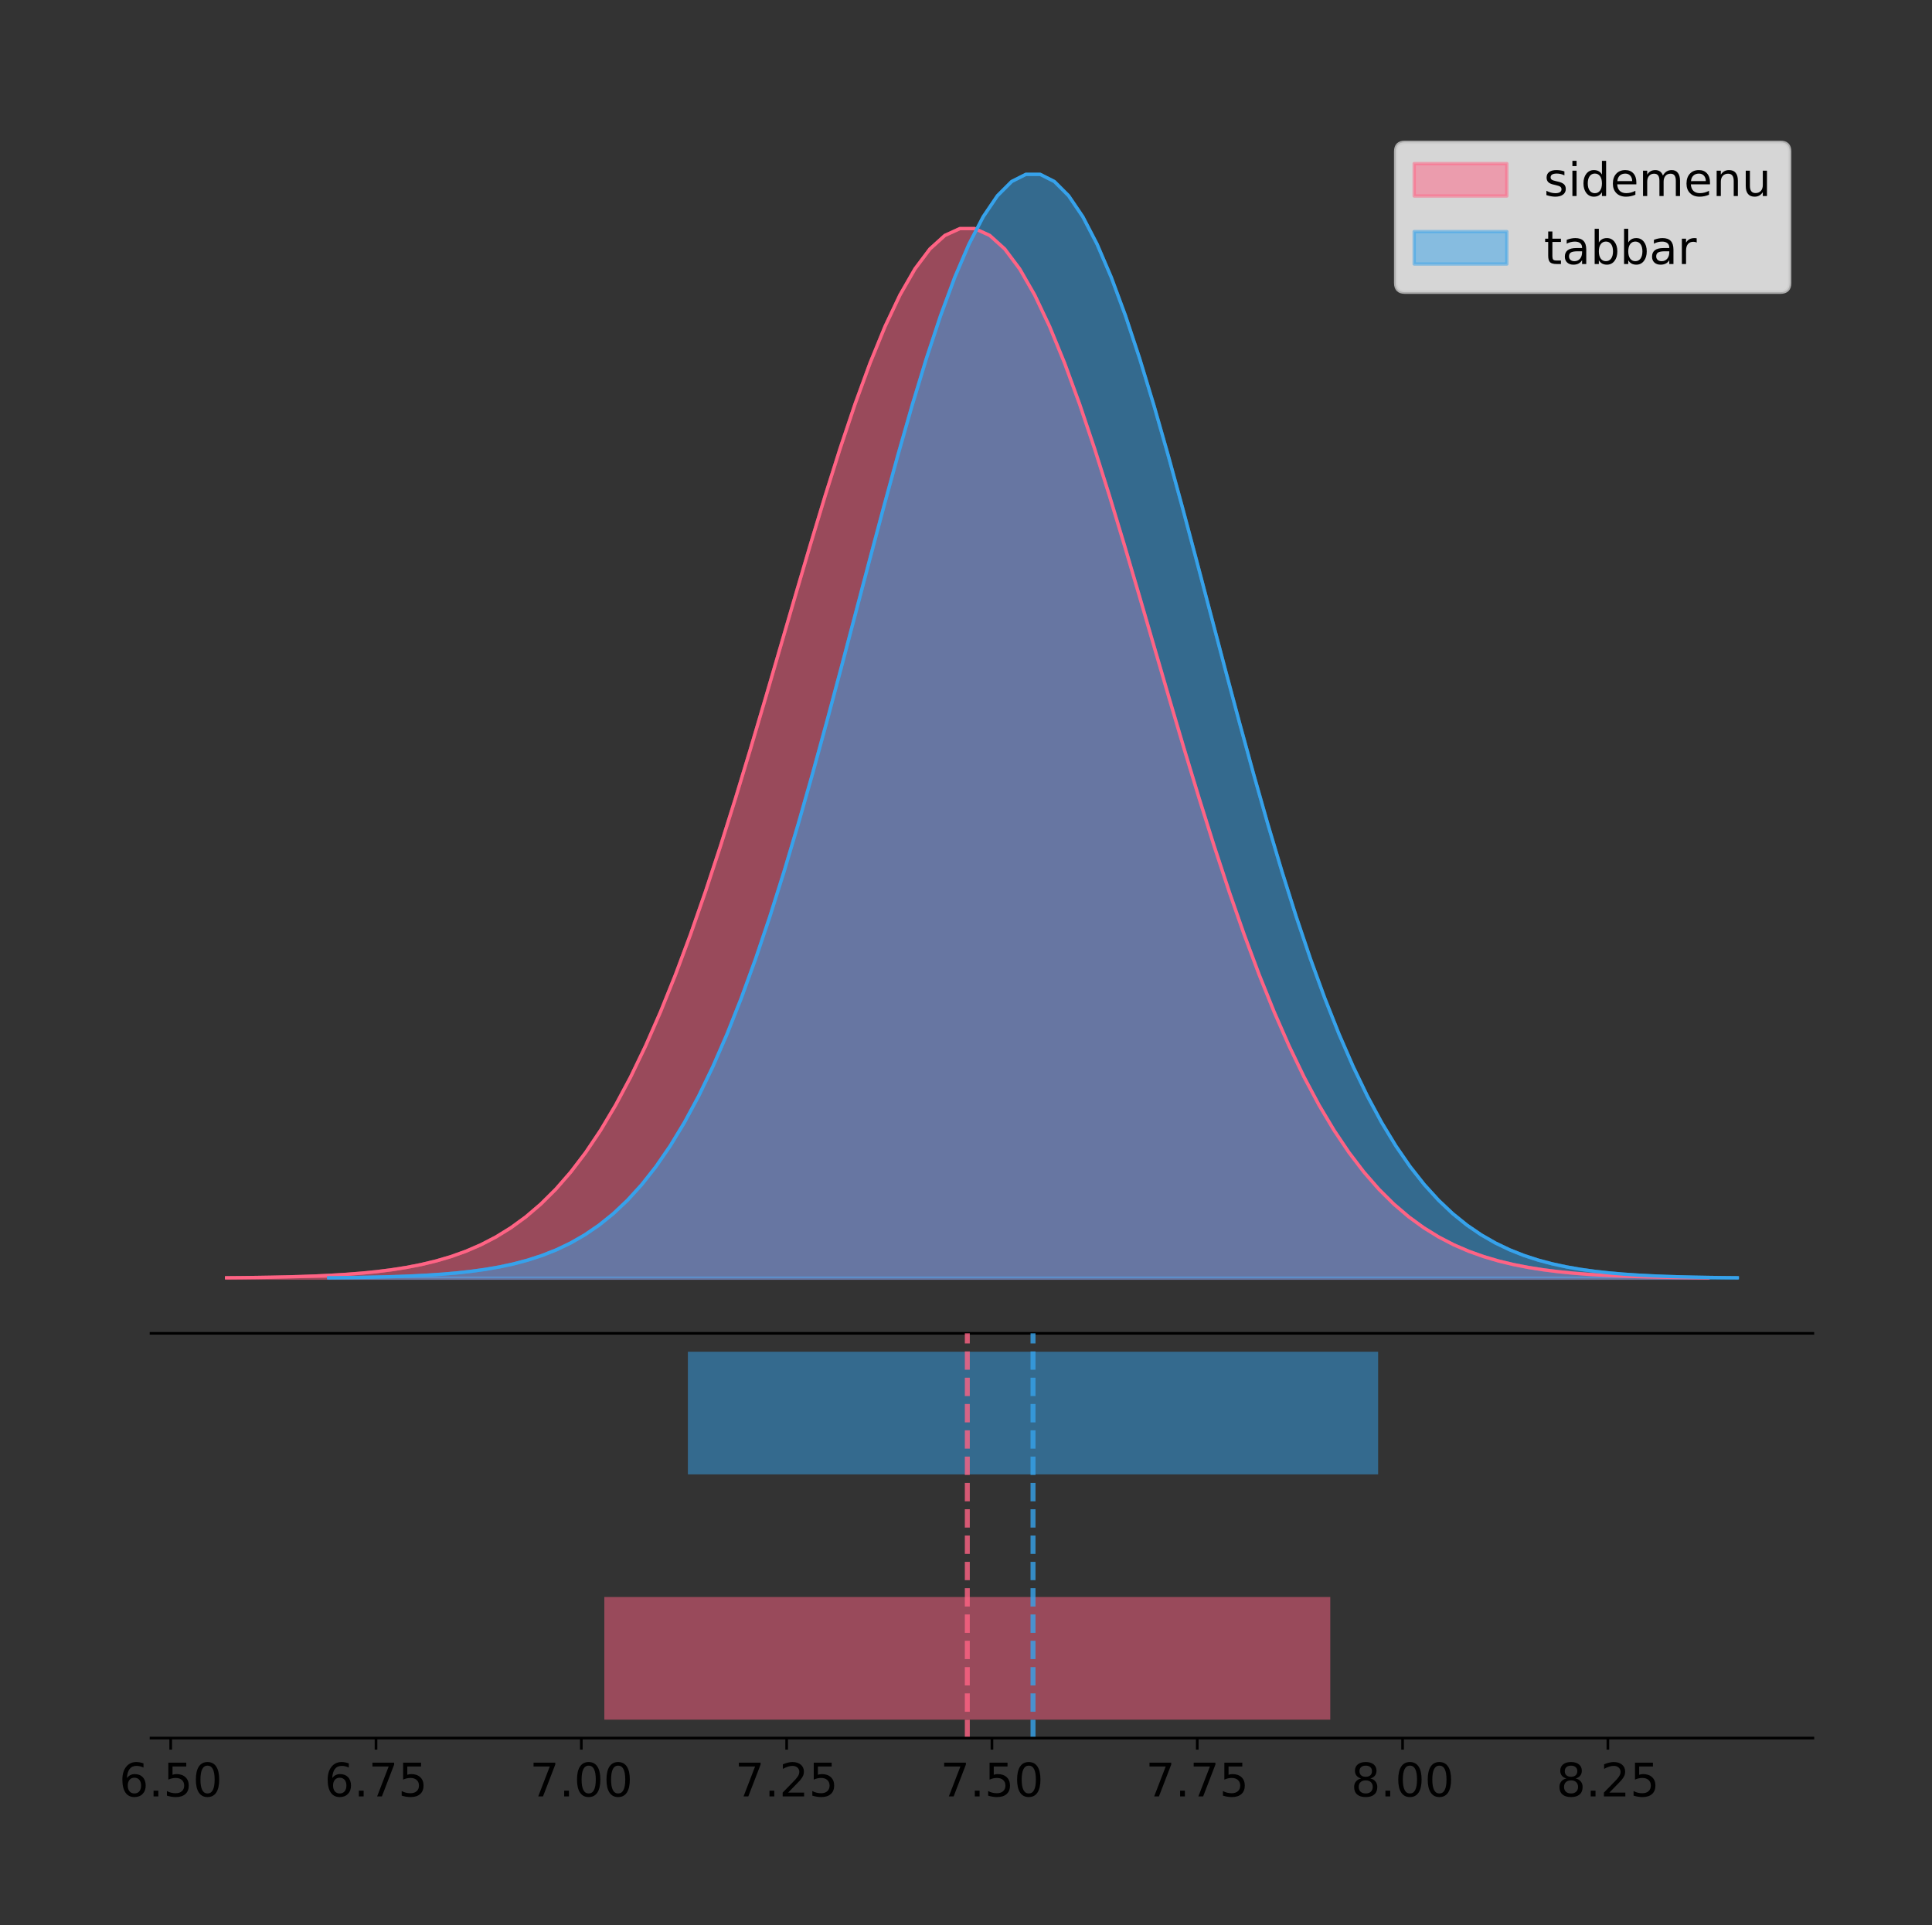 <?xml version="1.0" encoding="utf-8" standalone="no"?>
<!DOCTYPE svg PUBLIC "-//W3C//DTD SVG 1.1//EN"
  "http://www.w3.org/Graphics/SVG/1.1/DTD/svg11.dtd">
<!-- Created with matplotlib (https://matplotlib.org/) -->
<svg height="581.789pt" version="1.1" viewBox="0 0 583.837 581.789" width="583.837pt" xmlns="http://www.w3.org/2000/svg" xmlns:xlink="http://www.w3.org/1999/xlink">
 <rect x="0" y="0" width="583.837" height="581.789" fill="#333333" stroke="none"/>
 <defs>
  <style type="text/css">
*{stroke-linecap:butt;stroke-linejoin:round;}
  </style>
 </defs>
 <g id="figure_1">
  <g id="patch_1">
   <path d="M 0 581.789 
L 583.837 581.789 
L 583.837 0 
L 0 0 
z
" style="fill:none;"/>
  </g>
  <g id="axes_1">
   <g id="patch_2">
    <path d="M 45.637 402.93 
L 547.837 402.93 
L 547.837 36 
L 45.637 36 
z
" style="fill:none;"/>
   </g>
   <g id="PolyCollection_1">
    <defs>
     <path d="M 68.464 -195.538 
L 68.464 -195.644 
L 72.987 -195.685 
L 77.509 -195.739 
L 82.031 -195.811 
L 86.553 -195.906 
L 91.076 -196.032 
L 95.598 -196.196 
L 100.12 -196.41 
L 104.642 -196.685 
L 109.165 -197.037 
L 113.687 -197.485 
L 118.209 -198.049 
L 122.731 -198.756 
L 127.253 -199.636 
L 131.776 -200.722 
L 136.298 -202.053 
L 140.82 -203.673 
L 145.342 -205.629 
L 149.865 -207.974 
L 154.387 -210.764 
L 158.909 -214.059 
L 163.431 -217.92 
L 167.954 -222.411 
L 172.476 -227.592 
L 176.998 -233.523 
L 181.52 -240.259 
L 186.042 -247.847 
L 190.565 -256.324 
L 195.087 -265.714 
L 199.609 -276.029 
L 204.131 -287.258 
L 208.654 -299.374 
L 213.176 -312.325 
L 217.698 -326.036 
L 222.22 -340.408 
L 226.742 -355.316 
L 231.265 -370.611 
L 235.787 -386.122 
L 240.309 -401.657 
L 244.831 -417.007 
L 249.354 -431.951 
L 253.876 -446.262 
L 258.398 -459.708 
L 262.92 -472.063 
L 267.443 -483.112 
L 271.965 -492.656 
L 276.487 -500.519 
L 281.009 -506.553 
L 285.531 -510.641 
L 290.054 -512.705 
L 294.576 -512.705 
L 299.098 -510.641 
L 303.62 -506.553 
L 308.143 -500.519 
L 312.665 -492.656 
L 317.187 -483.112 
L 321.709 -472.063 
L 326.232 -459.708 
L 330.754 -446.262 
L 335.276 -431.951 
L 339.798 -417.007 
L 344.32 -401.657 
L 348.843 -386.122 
L 353.365 -370.611 
L 357.887 -355.316 
L 362.409 -340.408 
L 366.932 -326.036 
L 371.454 -312.325 
L 375.976 -299.374 
L 380.498 -287.258 
L 385.02 -276.029 
L 389.543 -265.714 
L 394.065 -256.324 
L 398.587 -247.847 
L 403.109 -240.259 
L 407.632 -233.523 
L 412.154 -227.592 
L 416.676 -222.411 
L 421.198 -217.92 
L 425.721 -214.059 
L 430.243 -210.764 
L 434.765 -207.974 
L 439.287 -205.629 
L 443.809 -203.673 
L 448.332 -202.053 
L 452.854 -200.722 
L 457.376 -199.636 
L 461.898 -198.756 
L 466.421 -198.049 
L 470.943 -197.485 
L 475.465 -197.037 
L 479.987 -196.685 
L 484.51 -196.41 
L 489.032 -196.196 
L 493.554 -196.032 
L 498.076 -195.906 
L 502.598 -195.811 
L 507.121 -195.739 
L 511.643 -195.685 
L 516.165 -195.644 
L 516.165 -195.538 
L 516.165 -195.538 
L 511.643 -195.538 
L 507.121 -195.538 
L 502.598 -195.538 
L 498.076 -195.538 
L 493.554 -195.538 
L 489.032 -195.538 
L 484.51 -195.538 
L 479.987 -195.538 
L 475.465 -195.538 
L 470.943 -195.538 
L 466.421 -195.538 
L 461.898 -195.538 
L 457.376 -195.538 
L 452.854 -195.538 
L 448.332 -195.538 
L 443.809 -195.538 
L 439.287 -195.538 
L 434.765 -195.538 
L 430.243 -195.538 
L 425.721 -195.538 
L 421.198 -195.538 
L 416.676 -195.538 
L 412.154 -195.538 
L 407.632 -195.538 
L 403.109 -195.538 
L 398.587 -195.538 
L 394.065 -195.538 
L 389.543 -195.538 
L 385.02 -195.538 
L 380.498 -195.538 
L 375.976 -195.538 
L 371.454 -195.538 
L 366.932 -195.538 
L 362.409 -195.538 
L 357.887 -195.538 
L 353.365 -195.538 
L 348.843 -195.538 
L 344.32 -195.538 
L 339.798 -195.538 
L 335.276 -195.538 
L 330.754 -195.538 
L 326.232 -195.538 
L 321.709 -195.538 
L 317.187 -195.538 
L 312.665 -195.538 
L 308.143 -195.538 
L 303.62 -195.538 
L 299.098 -195.538 
L 294.576 -195.538 
L 290.054 -195.538 
L 285.531 -195.538 
L 281.009 -195.538 
L 276.487 -195.538 
L 271.965 -195.538 
L 267.443 -195.538 
L 262.92 -195.538 
L 258.398 -195.538 
L 253.876 -195.538 
L 249.354 -195.538 
L 244.831 -195.538 
L 240.309 -195.538 
L 235.787 -195.538 
L 231.265 -195.538 
L 226.742 -195.538 
L 222.22 -195.538 
L 217.698 -195.538 
L 213.176 -195.538 
L 208.654 -195.538 
L 204.131 -195.538 
L 199.609 -195.538 
L 195.087 -195.538 
L 190.565 -195.538 
L 186.042 -195.538 
L 181.52 -195.538 
L 176.998 -195.538 
L 172.476 -195.538 
L 167.954 -195.538 
L 163.431 -195.538 
L 158.909 -195.538 
L 154.387 -195.538 
L 149.865 -195.538 
L 145.342 -195.538 
L 140.82 -195.538 
L 136.298 -195.538 
L 131.776 -195.538 
L 127.253 -195.538 
L 122.731 -195.538 
L 118.209 -195.538 
L 113.687 -195.538 
L 109.165 -195.538 
L 104.642 -195.538 
L 100.12 -195.538 
L 95.598 -195.538 
L 91.076 -195.538 
L 86.553 -195.538 
L 82.031 -195.538 
L 77.509 -195.538 
L 72.987 -195.538 
L 68.464 -195.538 
z
" id="m01ffc82668" style="stroke:#ff6384;stroke-opacity:0.5;"/>
    </defs>
    <g clip-path="url(#pdfa82c0645)">
     <use style="fill:#ff6384;fill-opacity:0.5;stroke:#ff6384;stroke-opacity:0.5;" x="0" xlink:href="#m01ffc82668" y="581.789"/>
    </g>
   </g>
   <g id="PolyCollection_2">
    <defs>
     <path d="M 99.328 -195.538 
L 99.328 -195.65 
L 103.627 -195.692 
L 107.927 -195.749 
L 112.227 -195.825 
L 116.527 -195.925 
L 120.827 -196.058 
L 125.126 -196.23 
L 129.426 -196.455 
L 133.726 -196.744 
L 138.026 -197.115 
L 142.326 -197.585 
L 146.626 -198.179 
L 150.925 -198.923 
L 155.225 -199.848 
L 159.525 -200.99 
L 163.825 -202.39 
L 168.125 -204.093 
L 172.425 -206.151 
L 176.724 -208.617 
L 181.024 -211.552 
L 185.324 -215.017 
L 189.624 -219.078 
L 193.924 -223.801 
L 198.223 -229.25 
L 202.523 -235.488 
L 206.823 -242.572 
L 211.123 -250.552 
L 215.423 -259.468 
L 219.723 -269.344 
L 224.022 -280.192 
L 228.322 -292.002 
L 232.622 -304.744 
L 236.922 -318.365 
L 241.222 -332.786 
L 245.521 -347.901 
L 249.821 -363.58 
L 254.121 -379.667 
L 258.421 -395.98 
L 262.721 -412.318 
L 267.021 -428.462 
L 271.32 -444.18 
L 275.62 -459.23 
L 279.92 -473.372 
L 284.22 -486.366 
L 288.52 -497.987 
L 292.82 -508.025 
L 297.119 -516.294 
L 301.419 -522.64 
L 305.719 -526.94 
L 310.019 -529.111 
L 314.319 -529.111 
L 318.618 -526.94 
L 322.918 -522.64 
L 327.218 -516.294 
L 331.518 -508.025 
L 335.818 -497.987 
L 340.118 -486.366 
L 344.417 -473.372 
L 348.717 -459.23 
L 353.017 -444.18 
L 357.317 -428.462 
L 361.617 -412.318 
L 365.917 -395.98 
L 370.216 -379.667 
L 374.516 -363.58 
L 378.816 -347.901 
L 383.116 -332.786 
L 387.416 -318.365 
L 391.715 -304.744 
L 396.015 -292.002 
L 400.315 -280.192 
L 404.615 -269.344 
L 408.915 -259.468 
L 413.215 -250.552 
L 417.514 -242.572 
L 421.814 -235.488 
L 426.114 -229.25 
L 430.414 -223.801 
L 434.714 -219.078 
L 439.013 -215.017 
L 443.313 -211.552 
L 447.613 -208.617 
L 451.913 -206.151 
L 456.213 -204.093 
L 460.513 -202.39 
L 464.812 -200.99 
L 469.112 -199.848 
L 473.412 -198.923 
L 477.712 -198.179 
L 482.012 -197.585 
L 486.312 -197.115 
L 490.611 -196.744 
L 494.911 -196.455 
L 499.211 -196.23 
L 503.511 -196.058 
L 507.811 -195.925 
L 512.11 -195.825 
L 516.41 -195.749 
L 520.71 -195.692 
L 525.01 -195.65 
L 525.01 -195.538 
L 525.01 -195.538 
L 520.71 -195.538 
L 516.41 -195.538 
L 512.11 -195.538 
L 507.811 -195.538 
L 503.511 -195.538 
L 499.211 -195.538 
L 494.911 -195.538 
L 490.611 -195.538 
L 486.312 -195.538 
L 482.012 -195.538 
L 477.712 -195.538 
L 473.412 -195.538 
L 469.112 -195.538 
L 464.812 -195.538 
L 460.513 -195.538 
L 456.213 -195.538 
L 451.913 -195.538 
L 447.613 -195.538 
L 443.313 -195.538 
L 439.013 -195.538 
L 434.714 -195.538 
L 430.414 -195.538 
L 426.114 -195.538 
L 421.814 -195.538 
L 417.514 -195.538 
L 413.215 -195.538 
L 408.915 -195.538 
L 404.615 -195.538 
L 400.315 -195.538 
L 396.015 -195.538 
L 391.715 -195.538 
L 387.416 -195.538 
L 383.116 -195.538 
L 378.816 -195.538 
L 374.516 -195.538 
L 370.216 -195.538 
L 365.917 -195.538 
L 361.617 -195.538 
L 357.317 -195.538 
L 353.017 -195.538 
L 348.717 -195.538 
L 344.417 -195.538 
L 340.118 -195.538 
L 335.818 -195.538 
L 331.518 -195.538 
L 327.218 -195.538 
L 322.918 -195.538 
L 318.618 -195.538 
L 314.319 -195.538 
L 310.019 -195.538 
L 305.719 -195.538 
L 301.419 -195.538 
L 297.119 -195.538 
L 292.82 -195.538 
L 288.52 -195.538 
L 284.22 -195.538 
L 279.92 -195.538 
L 275.62 -195.538 
L 271.32 -195.538 
L 267.021 -195.538 
L 262.721 -195.538 
L 258.421 -195.538 
L 254.121 -195.538 
L 249.821 -195.538 
L 245.521 -195.538 
L 241.222 -195.538 
L 236.922 -195.538 
L 232.622 -195.538 
L 228.322 -195.538 
L 224.022 -195.538 
L 219.723 -195.538 
L 215.423 -195.538 
L 211.123 -195.538 
L 206.823 -195.538 
L 202.523 -195.538 
L 198.223 -195.538 
L 193.924 -195.538 
L 189.624 -195.538 
L 185.324 -195.538 
L 181.024 -195.538 
L 176.724 -195.538 
L 172.425 -195.538 
L 168.125 -195.538 
L 163.825 -195.538 
L 159.525 -195.538 
L 155.225 -195.538 
L 150.925 -195.538 
L 146.626 -195.538 
L 142.326 -195.538 
L 138.026 -195.538 
L 133.726 -195.538 
L 129.426 -195.538 
L 125.126 -195.538 
L 120.827 -195.538 
L 116.527 -195.538 
L 112.227 -195.538 
L 107.927 -195.538 
L 103.627 -195.538 
L 99.328 -195.538 
z
" id="me751042850" style="stroke:#36a2eb;stroke-opacity:0.5;"/>
    </defs>
    <g clip-path="url(#pdfa82c0645)">
     <use style="fill:#36a2eb;fill-opacity:0.5;stroke:#36a2eb;stroke-opacity:0.5;" x="0" xlink:href="#me751042850" y="581.789"/>
    </g>
   </g>
   <g id="line2d_1">
    <path clip-path="url(#pdfa82c0645)" d="M 68.464 386.145 
L 72.987 386.105 
L 77.509 386.051 
L 82.031 385.979 
L 86.553 385.883 
L 91.076 385.757 
L 95.598 385.593 
L 100.12 385.379 
L 104.642 385.104 
L 109.165 384.752 
L 113.687 384.305 
L 118.209 383.74 
L 122.731 383.033 
L 127.253 382.153 
L 131.776 381.067 
L 136.298 379.736 
L 140.82 378.117 
L 145.342 376.161 
L 149.865 373.816 
L 154.387 371.025 
L 158.909 367.73 
L 163.431 363.869 
L 167.954 359.379 
L 172.476 354.197 
L 176.998 348.266 
L 181.52 341.53 
L 186.042 333.943 
L 190.565 325.466 
L 195.087 316.075 
L 199.609 305.761 
L 204.131 294.531 
L 208.654 282.416 
L 213.176 269.465 
L 217.698 255.753 
L 222.22 241.381 
L 226.742 226.473 
L 231.265 211.178 
L 235.787 195.667 
L 240.309 180.132 
L 244.831 164.782 
L 249.354 149.838 
L 253.876 135.528 
L 258.398 122.082 
L 262.92 109.726 
L 267.443 98.677 
L 271.965 89.133 
L 276.487 81.27 
L 281.009 75.237 
L 285.531 71.148 
L 290.054 69.084 
L 294.576 69.084 
L 299.098 71.148 
L 303.62 75.237 
L 308.143 81.27 
L 312.665 89.133 
L 317.187 98.677 
L 321.709 109.726 
L 326.232 122.082 
L 330.754 135.528 
L 335.276 149.838 
L 339.798 164.782 
L 344.32 180.132 
L 348.843 195.667 
L 353.365 211.178 
L 357.887 226.473 
L 362.409 241.381 
L 366.932 255.753 
L 371.454 269.465 
L 375.976 282.416 
L 380.498 294.531 
L 385.02 305.761 
L 389.543 316.075 
L 394.065 325.466 
L 398.587 333.943 
L 403.109 341.53 
L 407.632 348.266 
L 412.154 354.197 
L 416.676 359.379 
L 421.198 363.869 
L 425.721 367.73 
L 430.243 371.025 
L 434.765 373.816 
L 439.287 376.161 
L 443.809 378.117 
L 448.332 379.736 
L 452.854 381.067 
L 457.376 382.153 
L 461.898 383.033 
L 466.421 383.74 
L 470.943 384.305 
L 475.465 384.752 
L 479.987 385.104 
L 484.51 385.379 
L 489.032 385.593 
L 493.554 385.757 
L 498.076 385.883 
L 502.598 385.979 
L 507.121 386.051 
L 511.643 386.105 
L 516.165 386.145 
" style="fill:none;stroke:#ff6384;stroke-linecap:square;"/>
   </g>
   <g id="line2d_2">
    <path clip-path="url(#pdfa82c0645)" d="M 99.328 386.139 
L 103.627 386.097 
L 107.927 386.04 
L 112.227 385.965 
L 116.527 385.864 
L 120.827 385.732 
L 125.126 385.559 
L 129.426 385.334 
L 133.726 385.045 
L 138.026 384.675 
L 142.326 384.204 
L 146.626 383.61 
L 150.925 382.867 
L 155.225 381.941 
L 159.525 380.799 
L 163.825 379.399 
L 168.125 377.696 
L 172.425 375.639 
L 176.724 373.172 
L 181.024 370.238 
L 185.324 366.772 
L 189.624 362.711 
L 193.924 357.989 
L 198.223 352.539 
L 202.523 346.301 
L 206.823 339.217 
L 211.123 331.237 
L 215.423 322.322 
L 219.723 312.445 
L 224.022 301.597 
L 228.322 289.787 
L 232.622 277.045 
L 236.922 263.424 
L 241.222 249.004 
L 245.521 233.888 
L 249.821 218.209 
L 254.121 202.123 
L 258.421 185.809 
L 262.721 169.471 
L 267.021 153.327 
L 271.32 137.61 
L 275.62 122.559 
L 279.92 108.418 
L 284.22 95.423 
L 288.52 83.803 
L 292.82 73.765 
L 297.119 65.495 
L 301.419 59.15 
L 305.719 54.85 
L 310.019 52.679 
L 314.319 52.679 
L 318.618 54.85 
L 322.918 59.15 
L 327.218 65.495 
L 331.518 73.765 
L 335.818 83.803 
L 340.118 95.423 
L 344.417 108.418 
L 348.717 122.559 
L 353.017 137.61 
L 357.317 153.327 
L 361.617 169.471 
L 365.917 185.809 
L 370.216 202.123 
L 374.516 218.209 
L 378.816 233.888 
L 383.116 249.004 
L 387.416 263.424 
L 391.715 277.045 
L 396.015 289.787 
L 400.315 301.597 
L 404.615 312.445 
L 408.915 322.322 
L 413.215 331.237 
L 417.514 339.217 
L 421.814 346.301 
L 426.114 352.539 
L 430.414 357.989 
L 434.714 362.711 
L 439.013 366.772 
L 443.313 370.238 
L 447.613 373.172 
L 451.913 375.639 
L 456.213 377.696 
L 460.513 379.399 
L 464.812 380.799 
L 469.112 381.941 
L 473.412 382.867 
L 477.712 383.61 
L 482.012 384.204 
L 486.312 384.675 
L 490.611 385.045 
L 494.911 385.334 
L 499.211 385.559 
L 503.511 385.732 
L 507.811 385.864 
L 512.11 385.965 
L 516.41 386.04 
L 520.71 386.097 
L 525.01 386.139 
" style="fill:none;stroke:#36a2eb;stroke-linecap:square;"/>
   </g>
   <g id="patch_3">
    <path d="M 45.637 402.93 
L 547.837 402.93 
" style="fill:none;stroke:#000000;stroke-linecap:square;stroke-linejoin:miter;stroke-width:0.8;"/>
   </g>
   <g id="legend_1">
    <g id="patch_4">
     <path d="M 424.556 88.299 
L 538.037 88.299 
Q 540.837 88.299 540.837 85.499 
L 540.837 45.8 
Q 540.837 43 538.037 43 
L 424.556 43 
Q 421.756 43 421.756 45.8 
L 421.756 85.499 
Q 421.756 88.299 424.556 88.299 
z
" style="fill:#ffffff;opacity:0.8;stroke:#cccccc;stroke-linejoin:miter;"/>
    </g>
    <g id="patch_5">
     <path d="M 427.356 59.238 
L 455.356 59.238 
L 455.356 49.438 
L 427.356 49.438 
z
" style="fill:#ff6384;opacity:0.5;stroke:#ff6384;stroke-linejoin:miter;"/>
    </g>
    <g id="text_1">
     <!-- sidemenu -->
     <defs>
      <path d="M 44.281 53.078 
L 44.281 44.578 
Q 40.484 46.531 36.375 47.5 
Q 32.281 48.484 27.875 48.484 
Q 21.188 48.484 17.844 46.438 
Q 14.5 44.391 14.5 40.281 
Q 14.5 37.156 16.891 35.375 
Q 19.281 33.594 26.516 31.984 
L 29.594 31.297 
Q 39.156 29.25 43.188 25.516 
Q 47.219 21.781 47.219 15.094 
Q 47.219 7.469 41.188 3.016 
Q 35.156 -1.422 24.609 -1.422 
Q 20.219 -1.422 15.453 -0.562 
Q 10.688 0.297 5.422 2 
L 5.422 11.281 
Q 10.406 8.688 15.234 7.391 
Q 20.062 6.109 24.812 6.109 
Q 31.156 6.109 34.562 8.281 
Q 37.984 10.453 37.984 14.406 
Q 37.984 18.062 35.516 20.016 
Q 33.062 21.969 24.703 23.781 
L 21.578 24.516 
Q 13.234 26.266 9.516 29.906 
Q 5.812 33.547 5.812 39.891 
Q 5.812 47.609 11.281 51.797 
Q 16.75 56 26.812 56 
Q 31.781 56 36.172 55.266 
Q 40.578 54.547 44.281 53.078 
z
" id="DejaVuSans-115"/>
      <path d="M 9.422 54.688 
L 18.406 54.688 
L 18.406 0 
L 9.422 0 
z
M 9.422 75.984 
L 18.406 75.984 
L 18.406 64.594 
L 9.422 64.594 
z
" id="DejaVuSans-105"/>
      <path d="M 45.406 46.391 
L 45.406 75.984 
L 54.391 75.984 
L 54.391 0 
L 45.406 0 
L 45.406 8.203 
Q 42.578 3.328 38.25 0.953 
Q 33.938 -1.422 27.875 -1.422 
Q 17.969 -1.422 11.734 6.484 
Q 5.516 14.406 5.516 27.297 
Q 5.516 40.188 11.734 48.094 
Q 17.969 56 27.875 56 
Q 33.938 56 38.25 53.625 
Q 42.578 51.266 45.406 46.391 
z
M 14.797 27.297 
Q 14.797 17.391 18.875 11.75 
Q 22.953 6.109 30.078 6.109 
Q 37.203 6.109 41.297 11.75 
Q 45.406 17.391 45.406 27.297 
Q 45.406 37.203 41.297 42.844 
Q 37.203 48.484 30.078 48.484 
Q 22.953 48.484 18.875 42.844 
Q 14.797 37.203 14.797 27.297 
z
" id="DejaVuSans-100"/>
      <path d="M 56.203 29.594 
L 56.203 25.203 
L 14.891 25.203 
Q 15.484 15.922 20.484 11.062 
Q 25.484 6.203 34.422 6.203 
Q 39.594 6.203 44.453 7.469 
Q 49.312 8.734 54.109 11.281 
L 54.109 2.781 
Q 49.266 0.734 44.188 -0.344 
Q 39.109 -1.422 33.891 -1.422 
Q 20.797 -1.422 13.156 6.188 
Q 5.516 13.812 5.516 26.812 
Q 5.516 40.234 12.766 48.109 
Q 20.016 56 32.328 56 
Q 43.359 56 49.781 48.891 
Q 56.203 41.797 56.203 29.594 
z
M 47.219 32.234 
Q 47.125 39.594 43.094 43.984 
Q 39.062 48.391 32.422 48.391 
Q 24.906 48.391 20.391 44.141 
Q 15.875 39.891 15.188 32.172 
z
" id="DejaVuSans-101"/>
      <path d="M 52 44.188 
Q 55.375 50.25 60.062 53.125 
Q 64.75 56 71.094 56 
Q 79.641 56 84.281 50.016 
Q 88.922 44.047 88.922 33.016 
L 88.922 0 
L 79.891 0 
L 79.891 32.719 
Q 79.891 40.578 77.094 44.375 
Q 74.312 48.188 68.609 48.188 
Q 61.625 48.188 57.562 43.547 
Q 53.516 38.922 53.516 30.906 
L 53.516 0 
L 44.484 0 
L 44.484 32.719 
Q 44.484 40.625 41.703 44.406 
Q 38.922 48.188 33.109 48.188 
Q 26.219 48.188 22.156 43.531 
Q 18.109 38.875 18.109 30.906 
L 18.109 0 
L 9.078 0 
L 9.078 54.688 
L 18.109 54.688 
L 18.109 46.188 
Q 21.188 51.219 25.484 53.609 
Q 29.781 56 35.688 56 
Q 41.656 56 45.828 52.969 
Q 50 49.953 52 44.188 
z
" id="DejaVuSans-109"/>
      <path d="M 54.891 33.016 
L 54.891 0 
L 45.906 0 
L 45.906 32.719 
Q 45.906 40.484 42.875 44.328 
Q 39.844 48.188 33.797 48.188 
Q 26.516 48.188 22.312 43.547 
Q 18.109 38.922 18.109 30.906 
L 18.109 0 
L 9.078 0 
L 9.078 54.688 
L 18.109 54.688 
L 18.109 46.188 
Q 21.344 51.125 25.703 53.562 
Q 30.078 56 35.797 56 
Q 45.219 56 50.047 50.172 
Q 54.891 44.344 54.891 33.016 
z
" id="DejaVuSans-110"/>
      <path d="M 8.5 21.578 
L 8.5 54.688 
L 17.484 54.688 
L 17.484 21.922 
Q 17.484 14.156 20.5 10.266 
Q 23.531 6.391 29.594 6.391 
Q 36.859 6.391 41.078 11.031 
Q 45.312 15.672 45.312 23.688 
L 45.312 54.688 
L 54.297 54.688 
L 54.297 0 
L 45.312 0 
L 45.312 8.406 
Q 42.047 3.422 37.719 1 
Q 33.406 -1.422 27.688 -1.422 
Q 18.266 -1.422 13.375 4.438 
Q 8.5 10.297 8.5 21.578 
z
M 31.109 56 
z
" id="DejaVuSans-117"/>
     </defs>
     <g transform="translate(466.556 59.238)scale(0.14 -0.14)">
      <use xlink:href="#DejaVuSans-115"/>
      <use x="52.1" xlink:href="#DejaVuSans-105"/>
      <use x="79.883" xlink:href="#DejaVuSans-100"/>
      <use x="143.359" xlink:href="#DejaVuSans-101"/>
      <use x="204.883" xlink:href="#DejaVuSans-109"/>
      <use x="302.295" xlink:href="#DejaVuSans-101"/>
      <use x="363.818" xlink:href="#DejaVuSans-110"/>
      <use x="427.197" xlink:href="#DejaVuSans-117"/>
     </g>
    </g>
    <g id="patch_6">
     <path d="M 427.356 79.787 
L 455.356 79.787 
L 455.356 69.987 
L 427.356 69.987 
z
" style="fill:#36a2eb;opacity:0.5;stroke:#36a2eb;stroke-linejoin:miter;"/>
    </g>
    <g id="text_2">
     <!-- tabbar -->
     <defs>
      <path d="M 18.312 70.219 
L 18.312 54.688 
L 36.812 54.688 
L 36.812 47.703 
L 18.312 47.703 
L 18.312 18.016 
Q 18.312 11.328 20.141 9.422 
Q 21.969 7.516 27.594 7.516 
L 36.812 7.516 
L 36.812 0 
L 27.594 0 
Q 17.188 0 13.234 3.875 
Q 9.281 7.766 9.281 18.016 
L 9.281 47.703 
L 2.688 47.703 
L 2.688 54.688 
L 9.281 54.688 
L 9.281 70.219 
z
" id="DejaVuSans-116"/>
      <path d="M 34.281 27.484 
Q 23.391 27.484 19.188 25 
Q 14.984 22.516 14.984 16.5 
Q 14.984 11.719 18.141 8.906 
Q 21.297 6.109 26.703 6.109 
Q 34.188 6.109 38.703 11.406 
Q 43.219 16.703 43.219 25.484 
L 43.219 27.484 
z
M 52.203 31.203 
L 52.203 0 
L 43.219 0 
L 43.219 8.297 
Q 40.141 3.328 35.547 0.953 
Q 30.953 -1.422 24.312 -1.422 
Q 15.922 -1.422 10.953 3.297 
Q 6 8.016 6 15.922 
Q 6 25.141 12.172 29.828 
Q 18.359 34.516 30.609 34.516 
L 43.219 34.516 
L 43.219 35.406 
Q 43.219 41.609 39.141 45 
Q 35.062 48.391 27.688 48.391 
Q 23 48.391 18.547 47.266 
Q 14.109 46.141 10.016 43.891 
L 10.016 52.203 
Q 14.938 54.109 19.578 55.047 
Q 24.219 56 28.609 56 
Q 40.484 56 46.344 49.844 
Q 52.203 43.703 52.203 31.203 
z
" id="DejaVuSans-97"/>
      <path d="M 48.688 27.297 
Q 48.688 37.203 44.609 42.844 
Q 40.531 48.484 33.406 48.484 
Q 26.266 48.484 22.188 42.844 
Q 18.109 37.203 18.109 27.297 
Q 18.109 17.391 22.188 11.75 
Q 26.266 6.109 33.406 6.109 
Q 40.531 6.109 44.609 11.75 
Q 48.688 17.391 48.688 27.297 
z
M 18.109 46.391 
Q 20.953 51.266 25.266 53.625 
Q 29.594 56 35.594 56 
Q 45.562 56 51.781 48.094 
Q 58.016 40.188 58.016 27.297 
Q 58.016 14.406 51.781 6.484 
Q 45.562 -1.422 35.594 -1.422 
Q 29.594 -1.422 25.266 0.953 
Q 20.953 3.328 18.109 8.203 
L 18.109 0 
L 9.078 0 
L 9.078 75.984 
L 18.109 75.984 
z
" id="DejaVuSans-98"/>
      <path d="M 41.109 46.297 
Q 39.594 47.172 37.812 47.578 
Q 36.031 48 33.891 48 
Q 26.266 48 22.188 43.047 
Q 18.109 38.094 18.109 28.812 
L 18.109 0 
L 9.078 0 
L 9.078 54.688 
L 18.109 54.688 
L 18.109 46.188 
Q 20.953 51.172 25.484 53.578 
Q 30.031 56 36.531 56 
Q 37.453 56 38.578 55.875 
Q 39.703 55.766 41.062 55.516 
z
" id="DejaVuSans-114"/>
     </defs>
     <g transform="translate(466.556 79.787)scale(0.14 -0.14)">
      <use xlink:href="#DejaVuSans-116"/>
      <use x="39.209" xlink:href="#DejaVuSans-97"/>
      <use x="100.488" xlink:href="#DejaVuSans-98"/>
      <use x="163.965" xlink:href="#DejaVuSans-98"/>
      <use x="227.441" xlink:href="#DejaVuSans-97"/>
      <use x="288.721" xlink:href="#DejaVuSans-114"/>
     </g>
    </g>
   </g>
  </g>
  <g id="axes_2">
   <g id="patch_7">
    <path d="M 45.637 525.24 
L 547.837 525.24 
L 547.837 402.93 
L 45.637 402.93 
z
" style="fill:none;"/>
   </g>
   <g id="patch_8">
    <path clip-path="url(#p6679d7e8ef)" d="M 182.628 519.68 
L 402.001 519.68 
L 402.001 482.617 
L 182.628 482.617 
z
" style="fill:#ff6384;opacity:0.5;"/>
   </g>
   <g id="patch_9">
    <path clip-path="url(#p6679d7e8ef)" d="M 207.877 445.553 
L 416.461 445.553 
L 416.461 408.49 
L 207.877 408.49 
z
" style="fill:#36a2eb;opacity:0.5;"/>
   </g>
   <g id="matplotlib.axis_1">
    <g id="xtick_1">
     <g id="line2d_3">
      <defs>
       <path d="M 0 0 
L 0 3.5 
" id="m22b459a30a" style="stroke:#000000;stroke-width:0.8;"/>
      </defs>
      <g>
       <use style="stroke:#000000;stroke-width:0.8;" x="51.586" xlink:href="#m22b459a30a" y="525.24"/>
      </g>
     </g>
     <g id="text_3">
      <!-- 6.50 -->
      <defs>
       <path d="M 33.016 40.375 
Q 26.375 40.375 22.484 35.828 
Q 18.609 31.297 18.609 23.391 
Q 18.609 15.531 22.484 10.953 
Q 26.375 6.391 33.016 6.391 
Q 39.656 6.391 43.531 10.953 
Q 47.406 15.531 47.406 23.391 
Q 47.406 31.297 43.531 35.828 
Q 39.656 40.375 33.016 40.375 
z
M 52.594 71.297 
L 52.594 62.312 
Q 48.875 64.062 45.094 64.984 
Q 41.312 65.922 37.594 65.922 
Q 27.828 65.922 22.672 59.328 
Q 17.531 52.734 16.797 39.406 
Q 19.672 43.656 24.016 45.922 
Q 28.375 48.188 33.594 48.188 
Q 44.578 48.188 50.953 41.516 
Q 57.328 34.859 57.328 23.391 
Q 57.328 12.156 50.688 5.359 
Q 44.047 -1.422 33.016 -1.422 
Q 20.359 -1.422 13.672 8.266 
Q 6.984 17.969 6.984 36.375 
Q 6.984 53.656 15.188 63.938 
Q 23.391 74.219 37.203 74.219 
Q 40.922 74.219 44.703 73.484 
Q 48.484 72.75 52.594 71.297 
z
" id="DejaVuSans-54"/>
       <path d="M 10.688 12.406 
L 21 12.406 
L 21 0 
L 10.688 0 
z
" id="DejaVuSans-46"/>
       <path d="M 10.797 72.906 
L 49.516 72.906 
L 49.516 64.594 
L 19.828 64.594 
L 19.828 46.734 
Q 21.969 47.469 24.109 47.828 
Q 26.266 48.188 28.422 48.188 
Q 40.625 48.188 47.75 41.5 
Q 54.891 34.812 54.891 23.391 
Q 54.891 11.625 47.562 5.094 
Q 40.234 -1.422 26.906 -1.422 
Q 22.312 -1.422 17.547 -0.641 
Q 12.797 0.141 7.719 1.703 
L 7.719 11.625 
Q 12.109 9.234 16.797 8.062 
Q 21.484 6.891 26.703 6.891 
Q 35.156 6.891 40.078 11.328 
Q 45.016 15.766 45.016 23.391 
Q 45.016 31 40.078 35.438 
Q 35.156 39.891 26.703 39.891 
Q 22.75 39.891 18.812 39.016 
Q 14.891 38.141 10.797 36.281 
z
" id="DejaVuSans-53"/>
       <path d="M 31.781 66.406 
Q 24.172 66.406 20.328 58.906 
Q 16.5 51.422 16.5 36.375 
Q 16.5 21.391 20.328 13.891 
Q 24.172 6.391 31.781 6.391 
Q 39.453 6.391 43.281 13.891 
Q 47.125 21.391 47.125 36.375 
Q 47.125 51.422 43.281 58.906 
Q 39.453 66.406 31.781 66.406 
z
M 31.781 74.219 
Q 44.047 74.219 50.516 64.516 
Q 56.984 54.828 56.984 36.375 
Q 56.984 17.969 50.516 8.266 
Q 44.047 -1.422 31.781 -1.422 
Q 19.531 -1.422 13.062 8.266 
Q 6.594 17.969 6.594 36.375 
Q 6.594 54.828 13.062 64.516 
Q 19.531 74.219 31.781 74.219 
z
" id="DejaVuSans-48"/>
      </defs>
      <g transform="translate(36 542.878)scale(0.14 -0.14)">
       <use xlink:href="#DejaVuSans-54"/>
       <use x="63.623" xlink:href="#DejaVuSans-46"/>
       <use x="95.41" xlink:href="#DejaVuSans-53"/>
       <use x="159.033" xlink:href="#DejaVuSans-48"/>
      </g>
     </g>
    </g>
    <g id="xtick_2">
     <g id="line2d_4">
      <g>
       <use style="stroke:#000000;stroke-width:0.8;" x="113.629" xlink:href="#m22b459a30a" y="525.24"/>
      </g>
     </g>
     <g id="text_4">
      <!-- 6.75 -->
      <defs>
       <path d="M 8.203 72.906 
L 55.078 72.906 
L 55.078 68.703 
L 28.609 0 
L 18.312 0 
L 43.219 64.594 
L 8.203 64.594 
z
" id="DejaVuSans-55"/>
      </defs>
      <g transform="translate(98.044 542.878)scale(0.14 -0.14)">
       <use xlink:href="#DejaVuSans-54"/>
       <use x="63.623" xlink:href="#DejaVuSans-46"/>
       <use x="95.41" xlink:href="#DejaVuSans-55"/>
       <use x="159.033" xlink:href="#DejaVuSans-53"/>
      </g>
     </g>
    </g>
    <g id="xtick_3">
     <g id="line2d_5">
      <g>
       <use style="stroke:#000000;stroke-width:0.8;" x="175.673" xlink:href="#m22b459a30a" y="525.24"/>
      </g>
     </g>
     <g id="text_5">
      <!-- 7.00 -->
      <g transform="translate(160.087 542.878)scale(0.14 -0.14)">
       <use xlink:href="#DejaVuSans-55"/>
       <use x="63.623" xlink:href="#DejaVuSans-46"/>
       <use x="95.41" xlink:href="#DejaVuSans-48"/>
       <use x="159.033" xlink:href="#DejaVuSans-48"/>
      </g>
     </g>
    </g>
    <g id="xtick_4">
     <g id="line2d_6">
      <g>
       <use style="stroke:#000000;stroke-width:0.8;" x="237.717" xlink:href="#m22b459a30a" y="525.24"/>
      </g>
     </g>
     <g id="text_6">
      <!-- 7.25 -->
      <defs>
       <path d="M 19.188 8.297 
L 53.609 8.297 
L 53.609 0 
L 7.328 0 
L 7.328 8.297 
Q 12.938 14.109 22.625 23.891 
Q 32.328 33.688 34.812 36.531 
Q 39.547 41.844 41.422 45.531 
Q 43.312 49.219 43.312 52.781 
Q 43.312 58.594 39.234 62.25 
Q 35.156 65.922 28.609 65.922 
Q 23.969 65.922 18.812 64.312 
Q 13.672 62.703 7.812 59.422 
L 7.812 69.391 
Q 13.766 71.781 18.938 73 
Q 24.125 74.219 28.422 74.219 
Q 39.75 74.219 46.484 68.547 
Q 53.219 62.891 53.219 53.422 
Q 53.219 48.922 51.531 44.891 
Q 49.859 40.875 45.406 35.406 
Q 44.188 33.984 37.641 27.219 
Q 31.109 20.453 19.188 8.297 
z
" id="DejaVuSans-50"/>
      </defs>
      <g transform="translate(222.131 542.878)scale(0.14 -0.14)">
       <use xlink:href="#DejaVuSans-55"/>
       <use x="63.623" xlink:href="#DejaVuSans-46"/>
       <use x="95.41" xlink:href="#DejaVuSans-50"/>
       <use x="159.033" xlink:href="#DejaVuSans-53"/>
      </g>
     </g>
    </g>
    <g id="xtick_5">
     <g id="line2d_7">
      <g>
       <use style="stroke:#000000;stroke-width:0.8;" x="299.76" xlink:href="#m22b459a30a" y="525.24"/>
      </g>
     </g>
     <g id="text_7">
      <!-- 7.50 -->
      <g transform="translate(284.174 542.878)scale(0.14 -0.14)">
       <use xlink:href="#DejaVuSans-55"/>
       <use x="63.623" xlink:href="#DejaVuSans-46"/>
       <use x="95.41" xlink:href="#DejaVuSans-53"/>
       <use x="159.033" xlink:href="#DejaVuSans-48"/>
      </g>
     </g>
    </g>
    <g id="xtick_6">
     <g id="line2d_8">
      <g>
       <use style="stroke:#000000;stroke-width:0.8;" x="361.804" xlink:href="#m22b459a30a" y="525.24"/>
      </g>
     </g>
     <g id="text_8">
      <!-- 7.75 -->
      <g transform="translate(346.218 542.878)scale(0.14 -0.14)">
       <use xlink:href="#DejaVuSans-55"/>
       <use x="63.623" xlink:href="#DejaVuSans-46"/>
       <use x="95.41" xlink:href="#DejaVuSans-55"/>
       <use x="159.033" xlink:href="#DejaVuSans-53"/>
      </g>
     </g>
    </g>
    <g id="xtick_7">
     <g id="line2d_9">
      <g>
       <use style="stroke:#000000;stroke-width:0.8;" x="423.847" xlink:href="#m22b459a30a" y="525.24"/>
      </g>
     </g>
     <g id="text_9">
      <!-- 8.00 -->
      <defs>
       <path d="M 31.781 34.625 
Q 24.75 34.625 20.719 30.859 
Q 16.703 27.094 16.703 20.516 
Q 16.703 13.922 20.719 10.156 
Q 24.75 6.391 31.781 6.391 
Q 38.812 6.391 42.859 10.172 
Q 46.922 13.969 46.922 20.516 
Q 46.922 27.094 42.891 30.859 
Q 38.875 34.625 31.781 34.625 
z
M 21.922 38.812 
Q 15.578 40.375 12.031 44.719 
Q 8.5 49.078 8.5 55.328 
Q 8.5 64.062 14.719 69.141 
Q 20.953 74.219 31.781 74.219 
Q 42.672 74.219 48.875 69.141 
Q 55.078 64.062 55.078 55.328 
Q 55.078 49.078 51.531 44.719 
Q 48 40.375 41.703 38.812 
Q 48.828 37.156 52.797 32.312 
Q 56.781 27.484 56.781 20.516 
Q 56.781 9.906 50.312 4.234 
Q 43.844 -1.422 31.781 -1.422 
Q 19.734 -1.422 13.25 4.234 
Q 6.781 9.906 6.781 20.516 
Q 6.781 27.484 10.781 32.312 
Q 14.797 37.156 21.922 38.812 
z
M 18.312 54.391 
Q 18.312 48.734 21.844 45.562 
Q 25.391 42.391 31.781 42.391 
Q 38.141 42.391 41.719 45.562 
Q 45.312 48.734 45.312 54.391 
Q 45.312 60.062 41.719 63.234 
Q 38.141 66.406 31.781 66.406 
Q 25.391 66.406 21.844 63.234 
Q 18.312 60.062 18.312 54.391 
z
" id="DejaVuSans-56"/>
      </defs>
      <g transform="translate(408.261 542.878)scale(0.14 -0.14)">
       <use xlink:href="#DejaVuSans-56"/>
       <use x="63.623" xlink:href="#DejaVuSans-46"/>
       <use x="95.41" xlink:href="#DejaVuSans-48"/>
       <use x="159.033" xlink:href="#DejaVuSans-48"/>
      </g>
     </g>
    </g>
    <g id="xtick_8">
     <g id="line2d_10">
      <g>
       <use style="stroke:#000000;stroke-width:0.8;" x="485.891" xlink:href="#m22b459a30a" y="525.24"/>
      </g>
     </g>
     <g id="text_10">
      <!-- 8.25 -->
      <g transform="translate(470.305 542.878)scale(0.14 -0.14)">
       <use xlink:href="#DejaVuSans-56"/>
       <use x="63.623" xlink:href="#DejaVuSans-46"/>
       <use x="95.41" xlink:href="#DejaVuSans-50"/>
       <use x="159.033" xlink:href="#DejaVuSans-53"/>
      </g>
     </g>
    </g>
   </g>
   <g id="line2d_11">
    <path clip-path="url(#p6679d7e8ef)" d="M 292.315 525.24 
L 292.315 402.93 
" style="fill:none;stroke:#ff6384;stroke-dasharray:5.55,2.4;stroke-dashoffset:0;stroke-opacity:0.8;stroke-width:1.5;"/>
   </g>
   <g id="line2d_12">
    <path clip-path="url(#p6679d7e8ef)" d="M 312.169 525.24 
L 312.169 402.93 
" style="fill:none;stroke:#36a2eb;stroke-dasharray:5.55,2.4;stroke-dashoffset:0;stroke-opacity:0.8;stroke-width:1.5;"/>
   </g>
   <g id="patch_10">
    <path d="M 45.637 525.24 
L 547.837 525.24 
" style="fill:none;stroke:#000000;stroke-linecap:square;stroke-linejoin:miter;stroke-width:0.8;"/>
   </g>
  </g>
 </g>
 <defs>
  <clipPath id="pdfa82c0645">
   <rect height="366.93" width="502.2" x="45.637" y="36"/>
  </clipPath>
  <clipPath id="p6679d7e8ef">
   <rect height="122.31" width="502.2" x="45.637" y="402.93"/>
  </clipPath>
 </defs>
</svg>
